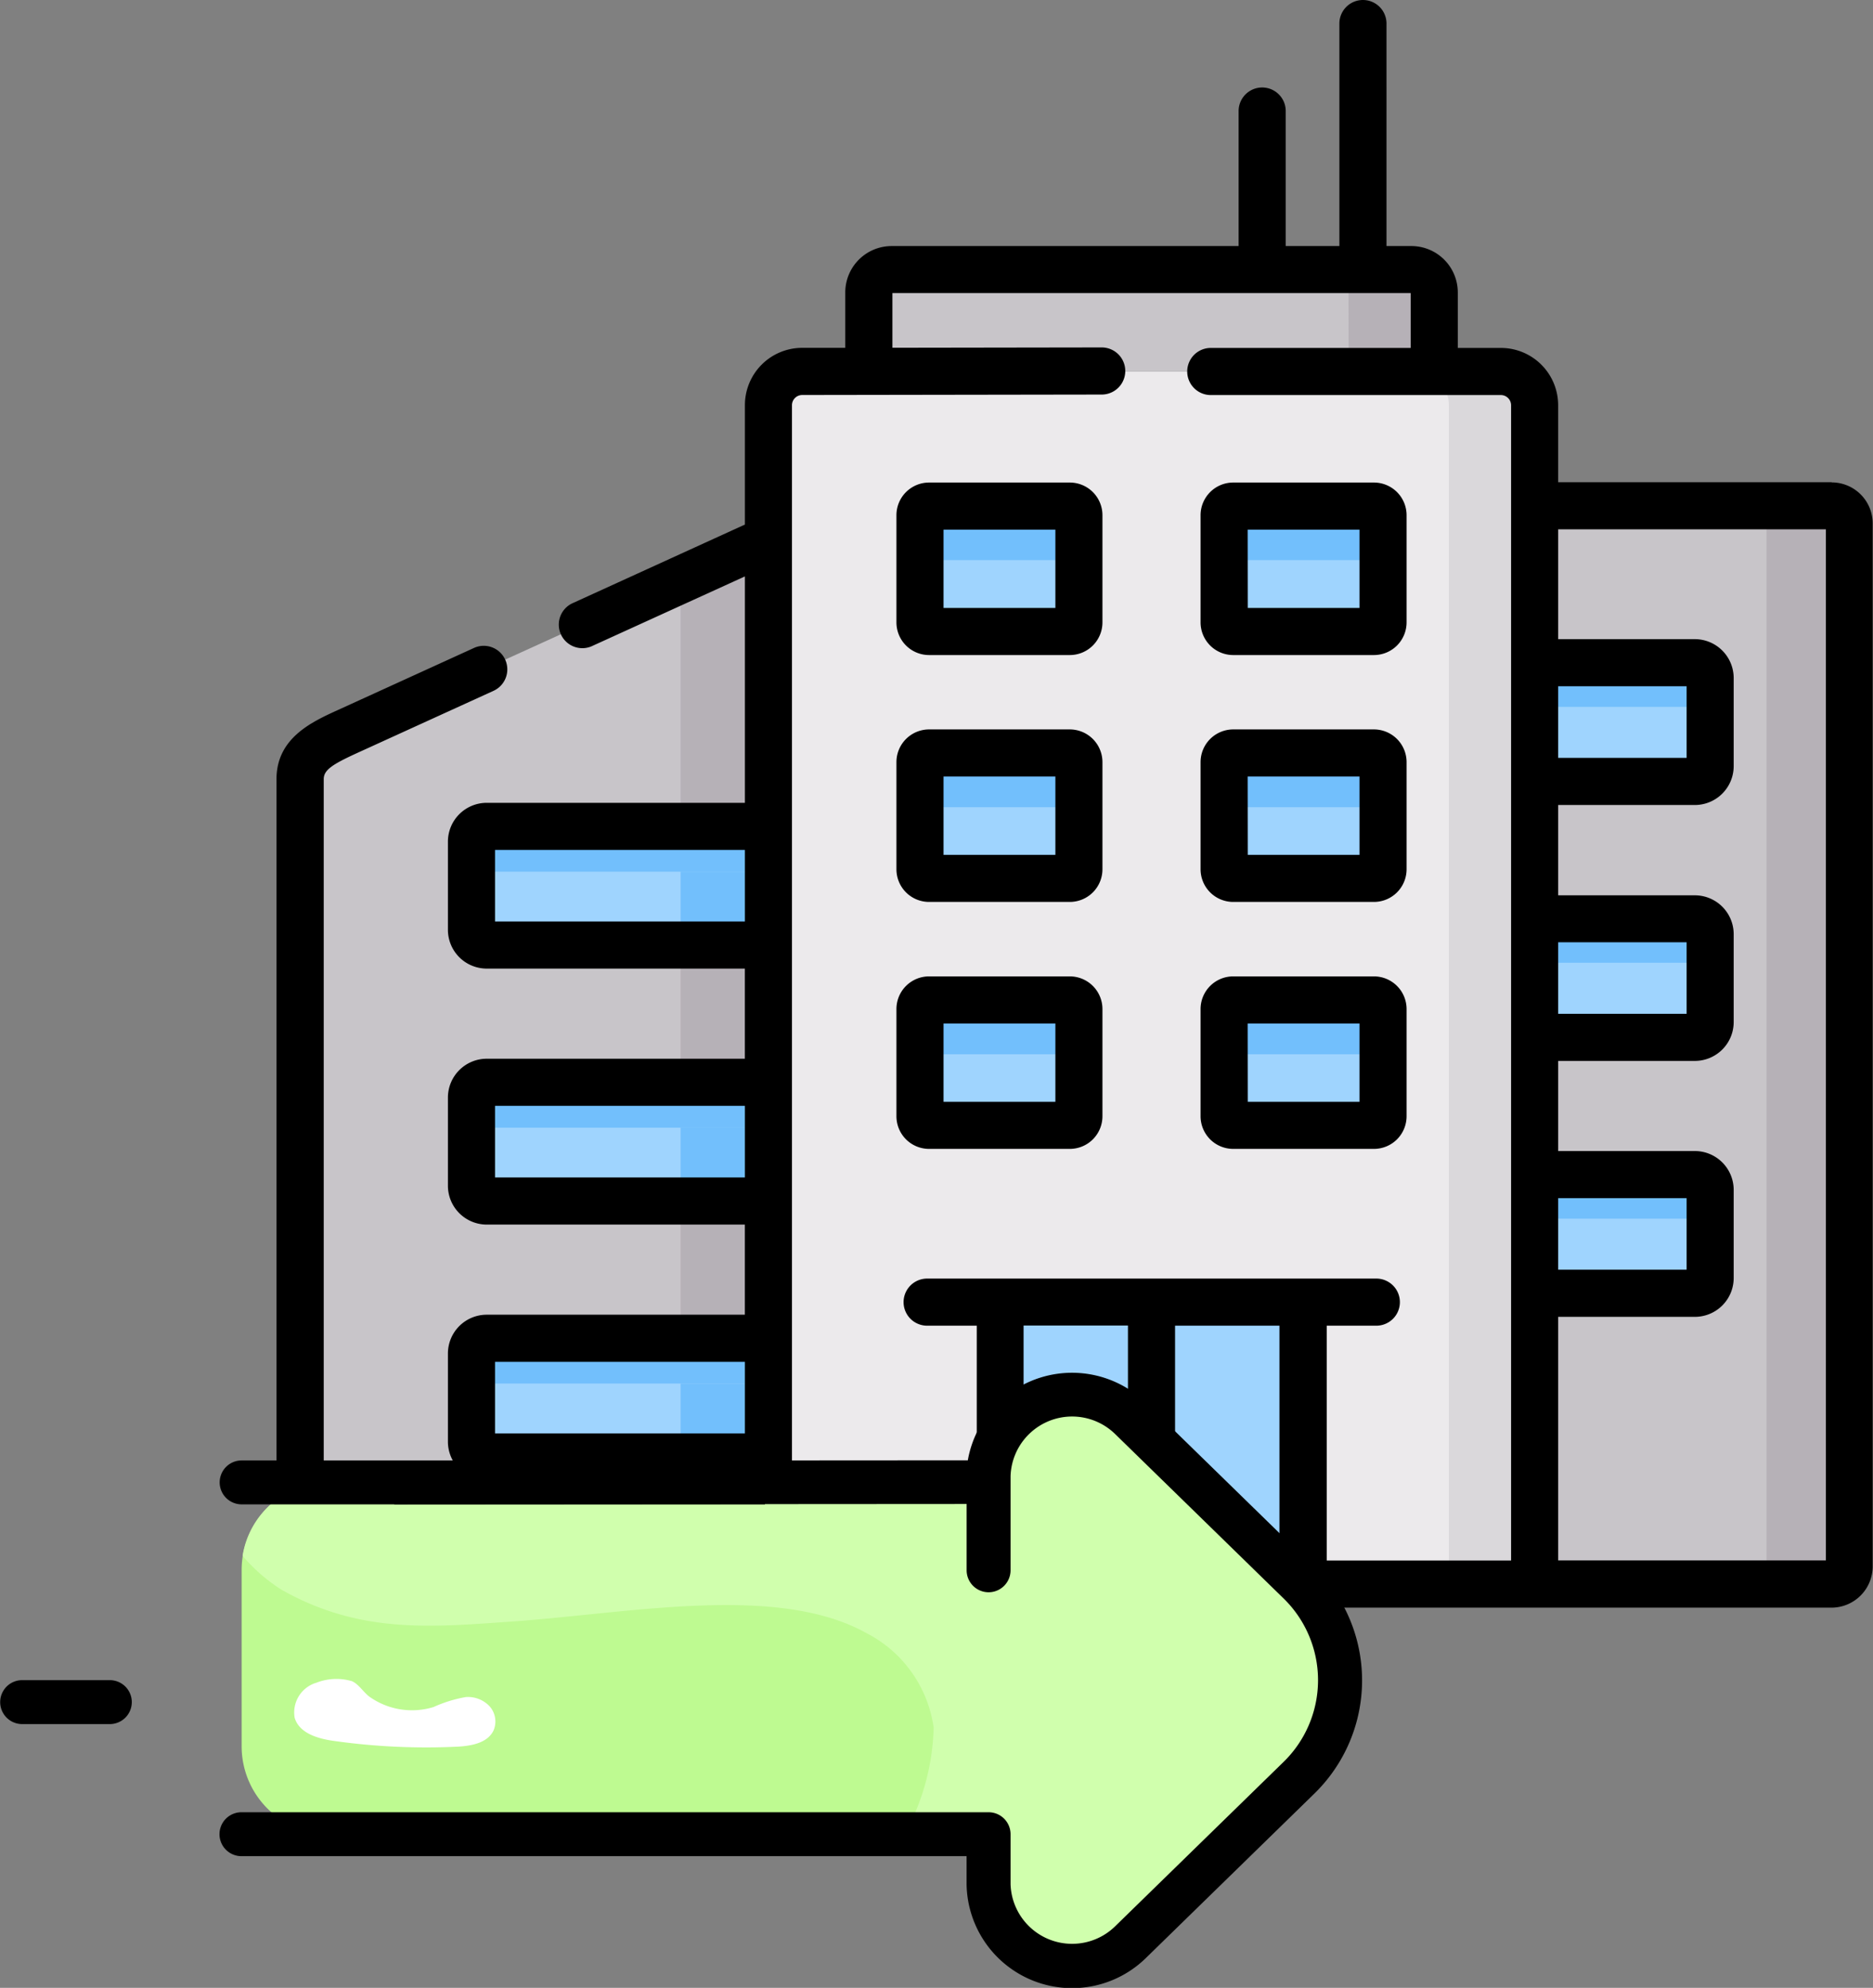 <svg xmlns="http://www.w3.org/2000/svg" width="41.113" height="43.626" viewBox="0 0 41.113 43.626">
  <rect x="0" y="0" width="41.113" height="43.626" fill="#808080" stroke="none"/>
  <g id="ingreso" transform="translate(-28.87 -92.374)">
    <g id="empresa" transform="translate(33.192 92.374)">
      <g id="Group_568" data-name="Group 568" transform="translate(27.959 11.1)">
        <path id="Path_1984" data-name="Path 1984" d="M383.487,184.746h6.524a.389.389,0,0,0,.387-.389v-22.89a.388.388,0,0,0-.387-.387h-6.524l-1.4,10.359Z" transform="translate(-382.082 -161.081)" fill="#c8c5c9" fill-rule="evenodd"/>
      </g>
      <g id="Group_569" data-name="Group 569" transform="translate(12.545 8.153)">
        <path id="Path_1985" data-name="Path 1985" d="M158.4,144.92h5.085v-6.188h6.649v6.188h5.084V119.045a.74.74,0,0,0-.738-.738H159.143a.74.74,0,0,0-.738.738V144.92Z" transform="translate(-158.405 -118.307)" fill="#eceaec" fill-rule="evenodd"/>
      </g>
      <g id="Group_570" data-name="Group 570" transform="translate(2.267 11.846)">
        <path id="Path_1986" data-name="Path 1986" d="M19.528,171.91l-9.227,4.2c-.525.24-1.051.475-1.051,1.051v17.342a.322.322,0,0,0,.32.322h9.958v-12C19.528,180.432,19.528,177.291,19.528,171.91Z" transform="translate(-9.25 -171.91)" fill="#c8c5c9" fill-rule="evenodd"/>
      </g>
      <g id="Group_571" data-name="Group 571" transform="translate(17.63 28.577)">
        <path id="Path_1987" data-name="Path 1987" d="M232.19,414.7h3.325v6.188H232.19Z" transform="translate(-232.19 -414.698)" fill="#9fd4fe" fill-rule="evenodd"/>
      </g>
      <g id="Group_572" data-name="Group 572" transform="translate(20.954 28.577)">
        <path id="Path_1988" data-name="Path 1988" d="M280.434,414.7h3.325v6.188h-3.325Z" transform="translate(-280.434 -414.698)" fill="#9fd4fe" fill-rule="evenodd"/>
      </g>
      <g id="Group_573" data-name="Group 573" transform="translate(26.748 8.153)">
        <path id="Path_1989" data-name="Path 1989" d="M365.242,119.045V144.92h1.881V119.045a.74.74,0,0,0-.738-.738h-1.877A.741.741,0,0,1,365.242,119.045Z" transform="translate(-364.508 -118.307)" fill="#dad8db" fill-rule="evenodd"/>
      </g>
      <g id="Group_574" data-name="Group 574" transform="translate(10.617 31.974)">
        <path id="Path_1990" data-name="Path 1990" d="M130.428,466.784h1.928v-2.791h-1.928Z" transform="translate(-130.428 -463.993)" fill="#b6b1b7" fill-rule="evenodd"/>
      </g>
      <g id="Group_575" data-name="Group 575" transform="translate(34.067 11.1)">
        <path id="Path_1991" data-name="Path 1991" d="M471.107,161.468v22.89a.389.389,0,0,1-.387.389h1.82a.389.389,0,0,0,.387-.389v-22.89a.388.388,0,0,0-.387-.387h-1.82A.388.388,0,0,1,471.107,161.468Z" transform="translate(-470.72 -161.081)" fill="#b6b1b7" fill-rule="evenodd"/>
      </g>
      <g id="Group_576" data-name="Group 576" transform="translate(29.363 14.544)">
        <path id="Path_1992" data-name="Path 1992" d="M402.463,213.662h3.522a.337.337,0,0,0,.336-.336v-1.934a.336.336,0,0,0-.336-.336h-3.522Z" transform="translate(-402.463 -211.056)" fill="#9fd4fe" fill-rule="evenodd"/>
      </g>
      <g id="Group_577" data-name="Group 577" transform="translate(29.363 20.162)">
        <path id="Path_1993" data-name="Path 1993" d="M402.463,295.186h3.522a.336.336,0,0,0,.336-.334v-1.936a.336.336,0,0,0-.336-.334h-3.522Z" transform="translate(-402.463 -292.582)" fill="#9fd4fe" fill-rule="evenodd"/>
      </g>
      <g id="Group_578" data-name="Group 578" transform="translate(29.363 25.778)">
        <path id="Path_1994" data-name="Path 1994" d="M402.463,376.682h3.522a.336.336,0,0,0,.336-.334v-1.936a.336.336,0,0,0-.336-.334h-3.522Z" transform="translate(-402.463 -374.078)" fill="#9fd4fe" fill-rule="evenodd"/>
      </g>
      <g id="Group_579" data-name="Group 579" transform="translate(6.027 29.37)">
        <path id="Path_1995" data-name="Path 1995" d="M64.15,428.811h6.184v-2.6H64.15a.335.335,0,0,0-.334.334v1.936A.335.335,0,0,0,64.15,428.811Z" transform="translate(-63.816 -426.207)" fill="#9fd4fe" fill-rule="evenodd"/>
      </g>
      <g id="Group_580" data-name="Group 580" transform="translate(6.027 23.752)">
        <path id="Path_1996" data-name="Path 1996" d="M64.15,347.288h6.184v-2.606H64.15a.337.337,0,0,0-.334.336v1.934A.335.335,0,0,0,64.15,347.288Z" transform="translate(-63.816 -344.682)" fill="#9fd4fe" fill-rule="evenodd"/>
      </g>
      <g id="Group_581" data-name="Group 581" transform="translate(6.027 18.136)">
        <path id="Path_1997" data-name="Path 1997" d="M64.15,265.79h6.184v-2.6H64.15a.335.335,0,0,0-.334.334v1.936A.335.335,0,0,0,64.15,265.79Z" transform="translate(-63.816 -263.186)" fill="#9fd4fe" fill-rule="evenodd"/>
      </g>
      <g id="Group_582" data-name="Group 582" transform="translate(15.872 21.949)">
        <path id="Path_1998" data-name="Path 1998" d="M206.678,318.718v2.354a.2.2,0,0,0,.2.2h3.09a.2.2,0,0,0,.2-.2v-2.354a.2.2,0,0,0-.2-.2h-3.09A.2.2,0,0,0,206.678,318.718Z" transform="translate(-206.678 -318.519)" fill="#9fd4fe" fill-rule="evenodd"/>
      </g>
      <g id="Group_583" data-name="Group 583" transform="translate(15.872 16.525)">
        <path id="Path_1999" data-name="Path 1999" d="M206.878,242.552h3.09a.2.2,0,0,0,.2-.2V240a.2.2,0,0,0-.2-.2h-3.09a.2.2,0,0,0-.2.2v2.352A.2.2,0,0,0,206.878,242.552Z" transform="translate(-206.679 -239.8)" fill="#9fd4fe" fill-rule="evenodd"/>
      </g>
      <g id="Group_584" data-name="Group 584" transform="translate(15.872 11.102)">
        <path id="Path_2000" data-name="Path 2000" d="M206.878,163.862h3.09a.2.2,0,0,0,.2-.2v-2.354a.2.2,0,0,0-.2-.2h-3.09a.2.2,0,0,0-.2.2v2.354A.2.2,0,0,0,206.878,163.862Z" transform="translate(-206.679 -161.11)" fill="#9fd4fe" fill-rule="evenodd"/>
      </g>
      <g id="Group_585" data-name="Group 585" transform="translate(22.548 11.102)">
        <path id="Path_2001" data-name="Path 2001" d="M303.764,163.862h3.09a.2.2,0,0,0,.2-.2v-2.354a.2.2,0,0,0-.2-.2h-3.09a.2.2,0,0,0-.2.2v2.354A.2.2,0,0,0,303.764,163.862Z" transform="translate(-303.565 -161.11)" fill="#9fd4fe" fill-rule="evenodd"/>
      </g>
      <g id="Group_586" data-name="Group 586" transform="translate(22.548 21.949)">
        <path id="Path_2002" data-name="Path 2002" d="M303.764,321.271h3.09a.2.2,0,0,0,.2-.2v-2.354a.2.2,0,0,0-.2-.2h-3.09a.2.2,0,0,0-.2.2v2.354A.2.2,0,0,0,303.764,321.271Z" transform="translate(-303.565 -318.519)" fill="#9fd4fe" fill-rule="evenodd"/>
      </g>
      <g id="Group_587" data-name="Group 587" transform="translate(22.548 16.525)">
        <path id="Path_2003" data-name="Path 2003" d="M303.764,242.552h3.09a.2.2,0,0,0,.2-.2V240a.2.2,0,0,0-.2-.2h-3.09a.2.2,0,0,0-.2.2v2.352A.2.2,0,0,0,303.764,242.552Z" transform="translate(-303.565 -239.8)" fill="#9fd4fe" fill-rule="evenodd"/>
      </g>
      <g id="Group_588" data-name="Group 588" transform="translate(14.749 5.912)">
        <path id="Path_2004" data-name="Path 2004" d="M190.38,88.034h12.411v-1.74a.5.5,0,0,0-.5-.5H190.88a.5.5,0,0,0-.5.5Z" transform="translate(-190.38 -85.793)" fill="#c8c5c9" fill-rule="evenodd"/>
      </g>
      <g id="Group_589" data-name="Group 589" transform="translate(6.027 18.136)">
        <path id="Path_2005" data-name="Path 2005" d="M64.15,264.18h6.184v-.994H64.15a.335.335,0,0,0-.334.334v.992A.337.337,0,0,1,64.15,264.18Z" transform="translate(-63.816 -263.186)" fill="#72bffc" fill-rule="evenodd"/>
      </g>
      <g id="Group_590" data-name="Group 590" transform="translate(6.027 23.752)">
        <path id="Path_2006" data-name="Path 2006" d="M64.15,345.678h6.184v-1H64.15a.337.337,0,0,0-.334.336v.99A.336.336,0,0,1,64.15,345.678Z" transform="translate(-63.816 -344.682)" fill="#72bffc" fill-rule="evenodd"/>
      </g>
      <g id="Group_591" data-name="Group 591" transform="translate(6.027 29.37)">
        <path id="Path_2007" data-name="Path 2007" d="M64.15,427.2h6.184v-.994H64.15a.335.335,0,0,0-.334.334v.992A.336.336,0,0,1,64.15,427.2Z" transform="translate(-63.816 -426.207)" fill="#72bffc" fill-rule="evenodd"/>
      </g>
      <g id="Group_592" data-name="Group 592" transform="translate(15.872 11.102)">
        <path id="Path_2008" data-name="Path 2008" d="M206.878,162.3h3.09a.2.2,0,0,1,.2.2v-1.19a.2.2,0,0,0-.2-.2h-3.09a.2.2,0,0,0-.2.2v1.19A.2.2,0,0,1,206.878,162.3Z" transform="translate(-206.679 -161.11)" fill="#72bffc" fill-rule="evenodd"/>
      </g>
      <g id="Group_593" data-name="Group 593" transform="translate(22.548 11.102)">
        <path id="Path_2009" data-name="Path 2009" d="M303.764,162.3h3.09a.2.2,0,0,1,.2.2v-1.19a.2.2,0,0,0-.2-.2h-3.09a.2.2,0,0,0-.2.2v1.19A.2.2,0,0,1,303.764,162.3Z" transform="translate(-303.565 -161.11)" fill="#72bffc" fill-rule="evenodd"/>
      </g>
      <g id="Group_594" data-name="Group 594" transform="translate(22.548 16.525)">
        <path id="Path_2010" data-name="Path 2010" d="M303.764,240.99h3.09a.2.2,0,0,1,.2.2V240a.2.2,0,0,0-.2-.2h-3.09a.2.2,0,0,0-.2.2v1.188A.2.2,0,0,1,303.764,240.99Z" transform="translate(-303.565 -239.8)" fill="#72bffc" fill-rule="evenodd"/>
      </g>
      <g id="Group_595" data-name="Group 595" transform="translate(15.872 16.525)">
        <path id="Path_2011" data-name="Path 2011" d="M206.878,240.99h3.09a.2.2,0,0,1,.2.2V240a.2.2,0,0,0-.2-.2h-3.09a.2.2,0,0,0-.2.2v1.188A.2.2,0,0,1,206.878,240.99Z" transform="translate(-206.679 -239.8)" fill="#72bffc" fill-rule="evenodd"/>
      </g>
      <g id="Group_596" data-name="Group 596" transform="translate(15.872 21.949)">
        <path id="Path_2012" data-name="Path 2012" d="M206.878,319.707h3.09a.2.2,0,0,1,.2.2v-1.19a.2.2,0,0,0-.2-.2h-3.09a.2.2,0,0,0-.2.2v1.19A.2.2,0,0,1,206.878,319.707Z" transform="translate(-206.679 -318.519)" fill="#72bffc" fill-rule="evenodd"/>
      </g>
      <g id="Group_597" data-name="Group 597" transform="translate(22.548 21.949)">
        <path id="Path_2013" data-name="Path 2013" d="M303.764,319.707h3.09a.2.2,0,0,1,.2.2v-1.19a.2.2,0,0,0-.2-.2h-3.09a.2.2,0,0,0-.2.2v1.19A.2.2,0,0,1,303.764,319.707Z" transform="translate(-303.565 -318.519)" fill="#72bffc" fill-rule="evenodd"/>
      </g>
      <g id="Group_598" data-name="Group 598" transform="translate(29.363 14.544)">
        <path id="Path_2014" data-name="Path 2014" d="M402.463,212.024h3.522a.335.335,0,0,1,.336.334v-.967a.336.336,0,0,0-.336-.336h-3.522Z" transform="translate(-402.463 -211.055)" fill="#72bffc" fill-rule="evenodd"/>
      </g>
      <g id="Group_599" data-name="Group 599" transform="translate(29.363 20.162)">
        <path id="Path_2015" data-name="Path 2015" d="M402.463,293.548h3.522a.335.335,0,0,1,.336.334v-.967a.336.336,0,0,0-.336-.334h-3.522Z" transform="translate(-402.463 -292.581)" fill="#72bffc" fill-rule="evenodd"/>
      </g>
      <g id="Group_600" data-name="Group 600" transform="translate(29.363 25.778)">
        <path id="Path_2016" data-name="Path 2016" d="M402.463,375.045h3.522a.336.336,0,0,1,.336.336v-.969a.336.336,0,0,0-.336-.334h-3.522Z" transform="translate(-402.463 -374.078)" fill="#72bffc" fill-rule="evenodd"/>
      </g>
      <g id="Group_601" data-name="Group 601" transform="translate(24.779 5.912)">
        <path id="Path_2017" data-name="Path 2017" d="M336.437,88.034h1.879v-1.74a.5.5,0,0,0-.5-.5h-1.881a.5.5,0,0,1,.5.5Z" transform="translate(-335.935 -85.793)" fill="#b6b1b7" fill-rule="evenodd"/>
      </g>
      <g id="Group_602" data-name="Group 602" transform="translate(10.617 11.846)">
        <path id="Path_2018" data-name="Path 2018" d="M130.428,178.2h1.928v-6.29l-1.928.879Z" transform="translate(-130.428 -171.91)" fill="#b6b1b7" fill-rule="evenodd"/>
      </g>
      <g id="Group_603" data-name="Group 603" transform="translate(10.617 19.13)">
        <path id="Path_2019" data-name="Path 2019" d="M130.428,277.614h1.928v1.61h-1.928Z" transform="translate(-130.428 -277.614)" fill="#72bffc" fill-rule="evenodd"/>
      </g>
      <g id="Group_604" data-name="Group 604" transform="translate(10.617 24.748)">
        <path id="Path_2020" data-name="Path 2020" d="M130.428,360.748h1.928v-1.61h-1.928Z" transform="translate(-130.428 -359.138)" fill="#72bffc" fill-rule="evenodd"/>
      </g>
      <g id="Group_605" data-name="Group 605" transform="translate(10.617 26.358)">
        <path id="Path_2021" data-name="Path 2021" d="M130.428,385.509h1.928V382.5h-1.928Z" transform="translate(-130.428 -382.497)" fill="#b6b1b7" fill-rule="evenodd"/>
      </g>
      <g id="Group_606" data-name="Group 606" transform="translate(10.617 30.364)">
        <path id="Path_2022" data-name="Path 2022" d="M130.428,442.245h1.928v-1.61h-1.928Z" transform="translate(-130.428 -440.635)" fill="#72bffc" fill-rule="evenodd"/>
      </g>
      <g id="Group_607" data-name="Group 607" transform="translate(10.617 20.74)">
        <path id="Path_2023" data-name="Path 2023" d="M130.428,300.972h1.928v3.012h-1.928Z" transform="translate(-130.428 -300.972)" fill="#b6b1b7" fill-rule="evenodd"/>
      </g>
      <g id="Group_608" data-name="Group 608" transform="translate(1.75)">
        <path id="Path_2024" data-name="Path 2024" d="M35.887,10.583H29.88V8.891a1.257,1.257,0,0,0-1.255-1.255h-.948V6.412A1.018,1.018,0,0,0,26.66,5.4h-.548V.517a.517.517,0,0,0-1.034,0V5.4H23.9V2.437a.517.517,0,1,0-1.034,0V5.4H15.249a1.018,1.018,0,0,0-1.017,1.017V7.634h-.948a1.257,1.257,0,0,0-1.255,1.255v2.623L8.264,13.23a.517.517,0,1,0,.429.94l3.336-1.52v4.969H6.361a.852.852,0,0,0-.851.851v1.936a.852.852,0,0,0,.851.851h5.667v1.978H6.361a.853.853,0,0,0-.851.853v1.934a.853.853,0,0,0,.851.853h5.667v1.978H6.361a.852.852,0,0,0-.851.851V31.64a.852.852,0,0,0,.851.851h5.667v1.758H2.784V17.1c0-.2.183-.322.733-.574l2.994-1.365a.517.517,0,0,0-.429-.941L3.1,15.58l-.016.007c-.564.258-1.337.611-1.337,1.514V34.443a.839.839,0,0,0,.837.839h33.3a.906.906,0,0,0,.9-.906V11.487a.9.9,0,0,0-.9-.9ZM29.88,15.061H32.7v1.572H29.88Zm0,5.618H32.7v1.57H29.88Zm0,5.616H32.7v1.57H29.88ZM6.544,20.223v-1.57h5.485v1.57Zm0,5.618V24.269h5.485v1.572Zm0,5.616v-1.57h5.485v1.57ZM13.062,8.891a.225.225,0,0,1,.222-.222l6.577-.01a.517.517,0,0,0,0-1.034h0l-4.594.007v-1.2H26.643V7.636H22.255a.517.517,0,0,0,0,1.034h6.37a.225.225,0,0,1,.222.222V34.248H24.8V29.094h1.089a.517.517,0,1,0,0-1.034h-9.86a.517.517,0,0,0,0,1.034h1.089v5.155H13.062V8.891Zm5.084,20.2h2.291v5.155H18.146Zm3.325,5.155V29.094h2.291v5.155Zm14.286,0H29.88V28.9h3a.853.853,0,0,0,.853-.851V26.112a.853.853,0,0,0-.853-.851h-3V23.283h3a.853.853,0,0,0,.853-.851V20.5a.853.853,0,0,0-.853-.851h-3V17.667h3a.854.854,0,0,0,.853-.853V14.88a.854.854,0,0,0-.853-.853h-3v-2.41h5.877Z" transform="translate(-1.75)"/>
        <path id="Path_2025" data-name="Path 2025" d="M199.894,157.4h3.09a.717.717,0,0,0,.716-.716v-2.354a.717.717,0,0,0-.716-.716h-3.09a.717.717,0,0,0-.716.716v2.354A.717.717,0,0,0,199.894,157.4Zm.318-2.752h2.455v1.719h-2.455Z" transform="translate(-185.573 -143.024)"/>
        <path id="Path_2026" data-name="Path 2026" d="M296.78,157.4h3.09a.717.717,0,0,0,.716-.716v-2.354a.717.717,0,0,0-.716-.716h-3.09a.717.717,0,0,0-.716.716v2.354A.717.717,0,0,0,296.78,157.4Zm.318-2.752h2.455v1.719H297.1Z" transform="translate(-275.783 -143.024)"/>
        <path id="Path_2027" data-name="Path 2027" d="M199.894,236.086h3.09a.717.717,0,0,0,.716-.716v-2.352a.718.718,0,0,0-.716-.718h-3.09a.718.718,0,0,0-.716.718v2.352A.717.717,0,0,0,199.894,236.086Zm.318-2.752h2.455v1.719h-2.455Z" transform="translate(-185.573 -216.292)"/>
        <path id="Path_2028" data-name="Path 2028" d="M296.78,236.086h3.09a.717.717,0,0,0,.716-.716v-2.352a.718.718,0,0,0-.716-.718h-3.09a.718.718,0,0,0-.716.718v2.352A.717.717,0,0,0,296.78,236.086Zm.318-2.752h2.455v1.719H297.1Z" transform="translate(-275.783 -216.292)"/>
        <path id="Path_2029" data-name="Path 2029" d="M199.894,314.8h3.09a.717.717,0,0,0,.716-.716v-2.354a.717.717,0,0,0-.716-.716h-3.09a.717.717,0,0,0-.716.716v2.354A.717.717,0,0,0,199.894,314.8Zm.318-2.752h2.455v1.719h-2.455Z" transform="translate(-185.573 -289.586)"/>
        <path id="Path_2030" data-name="Path 2030" d="M296.78,314.8h3.09a.717.717,0,0,0,.716-.716v-2.354a.717.717,0,0,0-.716-.716h-3.09a.717.717,0,0,0-.716.716v2.354A.717.717,0,0,0,296.78,314.8Zm.318-2.752h2.455v1.719H297.1Z" transform="translate(-275.783 -289.586)"/>
      </g>
    </g>
    <g id="Group_611" data-name="Group 611" transform="translate(28.856 -92.172)">
      <path id="Path_2031" data-name="Path 2031" d="M114.046,231.39l-3.68,3.592a1.835,1.835,0,0,1-3.122-1.262v-1.1H92.777a1.929,1.929,0,0,1-1.929-1.929V226.82a1.929,1.929,0,0,1,1.929-1.929h14.466v-.132a1.835,1.835,0,0,1,3.122-1.262l3.68,3.592A2.99,2.99,0,0,1,114.046,231.39Z" transform="translate(-85.53 -7.82)" fill="#befa91"/>
      <g id="Group_609" data-name="Group 609" transform="translate(5.342 215.151)">
        <path id="Path_2032" data-name="Path 2032" d="M114.425,231.4l-3.68,3.592a1.835,1.835,0,0,1-3.122-1.262v-1.1H105.78a5.093,5.093,0,0,0,.637-2.339,2.763,2.763,0,0,0-1.476-2.075c-1.963-1.093-5.2-.433-7.8-.252-1.747.122-3.318.275-5.039-.7a3.742,3.742,0,0,1-.854-.743,1.92,1.92,0,0,1,1.9-1.618h14.476v-.132a1.835,1.835,0,0,1,3.122-1.262l3.68,3.592A2.99,2.99,0,0,1,114.425,231.4Z" transform="translate(-91.251 -222.981)" fill="#d0ffad"/>
      </g>
      <g id="Group_610" data-name="Group 610" transform="translate(6.461 221.386)">
        <path id="Path_2033" data-name="Path 2033" d="M110.889,329.851a.681.681,0,0,0-.452.763c.107.355.546.468.914.514a14.459,14.459,0,0,0,2.674.118c.3-.018.646-.083.776-.352a.5.5,0,0,0-.088-.536.652.652,0,0,0-.518-.2,2.925,2.925,0,0,0-.709.219,1.616,1.616,0,0,1-1.4-.221c-.139-.1-.235-.275-.39-.346a1.213,1.213,0,0,0-.811.045Z" transform="translate(-110.416 -329.754)" fill="#fff"/>
      </g>
      <path id="Path_2034" data-name="Path 2034" d="M86.424,217.561l12.563-.008v1.455a.482.482,0,1,0,.964,0v-2.069a1.352,1.352,0,0,1,2.3-.917l3.681,3.592a2.506,2.506,0,0,1,0,3.611l-3.681,3.592a1.352,1.352,0,0,1-2.3-.917v-1.1a.482.482,0,0,0-.482-.482h-16.4a.482.482,0,1,0,0,.964H98.986v.623a2.316,2.316,0,0,0,3.941,1.607l3.681-3.592a3.47,3.47,0,0,0,0-4.991l-3.681-3.592a2.323,2.323,0,0,0-3.914,1.257l-12.564.008A7.334,7.334,0,0,0,86.424,217.561Z" transform="translate(-77.755)"/>
      <path id="Path_2035" data-name="Path 2035" d="M2.425,330.319H.5a.482.482,0,1,0,0,.964H2.425a.482.482,0,1,0,0-.964Z" transform="translate(0 -108.9)"/>
      <path id="Path_2036" data-name="Path 2036" d="M83.073,247.742a.482.482,0,0,0,0,.964H94.56v-.964Z" transform="translate(-77.755 -31.145)"/>
    </g>
  </g>
</svg>
